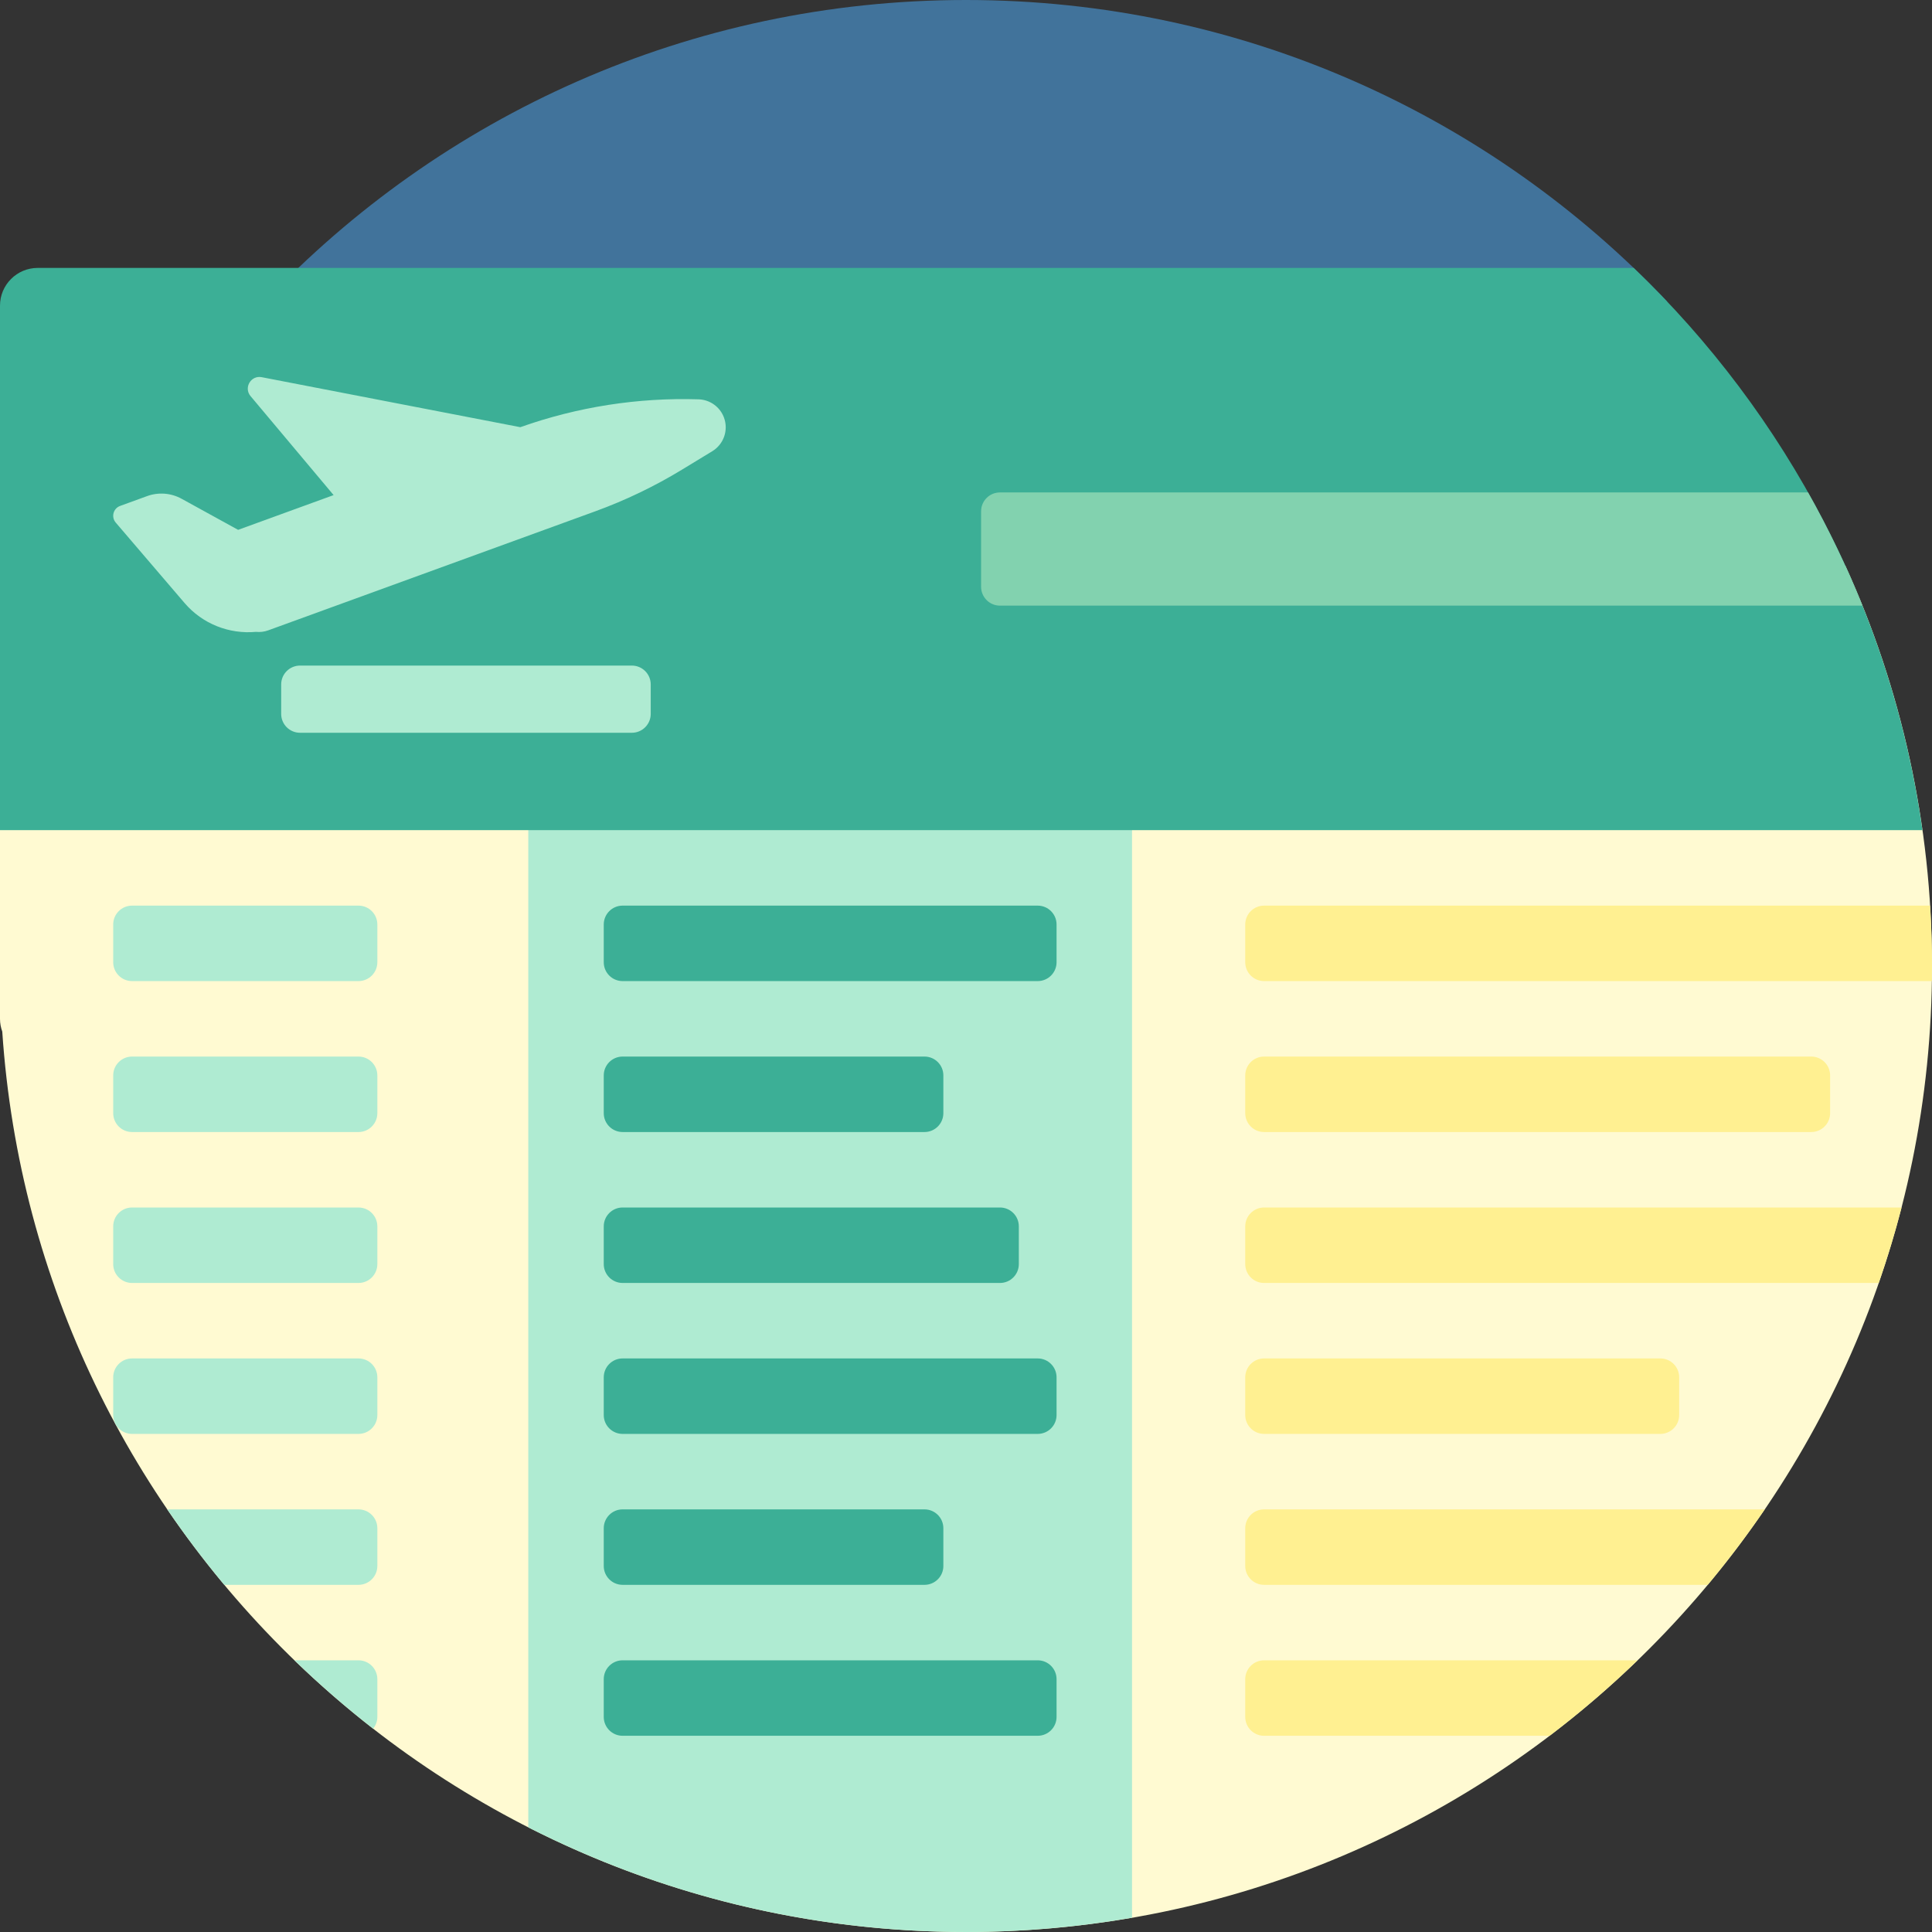 <?xml version="1.0" encoding="iso-8859-1"?>
<!-- Generator: Adobe Illustrator 19.0.0, SVG Export Plug-In . SVG Version: 6.00 Build 0)  -->
<svg version="1.1" id="Capa_1" xmlns="http://www.w3.org/2000/svg" xmlns:xlink="http://www.w3.org/1999/xlink" x="0px" y="0px"
	 viewBox="0 0 512 512" style="enable-background:new 0 0 512 512;" xml:space="preserve">
<rect x="0" y="0" width="512" height="512" fill="#333333" stroke="none"/>
<path style="fill:#41739B;" d="M70.108,80C116.767,30.736,182.792,0,256,0s139.233,30.736,185.892,80H70.108z"/>
<path style="fill:#FFFAD2;" d="M512,256c0,141.385-114.615,256-256,256C120.459,512,9.54,406.66,0.6,273.385
	C0.219,272.326,0,271.19,0,270V170c0-5.523,4.477-10,10-10h8.638c1.363-3.366,2.777-6.707,4.278-10h466.168
	C503.797,182.3,512,218.191,512,256z"/>
<path style="fill:#FFF091;" d="M335,320h168.935c-1.746,6.782-3.777,13.448-6.052,20H335c-2.761,0-5-2.239-5-5v-10
	C330,322.239,332.239,320,335,320z M330,405v10c0,2.761,2.239,5,5,5h117.561c5.353-6.409,10.401-13.082,15.116-20H335
	C332.239,400,330,402.239,330,405z M330,445v10c0,2.761,2.239,5,5,5h75.658c8.168-6.202,15.95-12.882,23.309-20H335
	C332.239,440,330,442.239,330,445z M511.488,240H335c-2.761,0-5,2.239-5,5v10c0,2.761,2.239,5,5,5h176.949
	c0.02-1.333,0.051-2.663,0.051-4C512,250.625,511.814,245.293,511.488,240z M335,300h145c2.761,0,5-2.239,5-5v-10
	c0-2.761-2.239-5-5-5H335c-2.761,0-5,2.239-5,5v10C330,297.761,332.239,300,335,300z M335,380h105c2.761,0,5-2.239,5-5v-10
	c0-2.761-2.239-5-5-5H335c-2.761,0-5,2.239-5,5v10C330,377.761,332.239,380,335,380z"/>
<path style="fill:#AFEBD2;" d="M140,210h160v298.22c-14.297,2.477-28.995,3.78-44,3.78c-41.757,0-81.176-10.003-116-27.736V210z"/>
<path style="fill:#3CAF96;" d="M509.468,220H310H2.532H0V81c0-5.523,4.477-10,10-10h69.057H300h132.943
	C473.473,109.776,501.268,161.741,509.468,220z M275,360H165c-2.761,0-5,2.239-5,5v10c0,2.761,2.239,5,5,5h110c2.761,0,5-2.239,5-5
	v-10C280,362.239,277.761,360,275,360z M165,420h80c2.761,0,5-2.239,5-5v-10c0-2.761-2.239-5-5-5h-80c-2.761,0-5,2.239-5,5v10
	C160,417.761,162.239,420,165,420z M275,440H165c-2.761,0-5,2.239-5,5v10c0,2.761,2.239,5,5,5h110c2.761,0,5-2.239,5-5v-10
	C280,442.239,277.761,440,275,440z M275,240H165c-2.761,0-5,2.239-5,5v10c0,2.761,2.239,5,5,5h110c2.761,0,5-2.239,5-5v-10
	C280,242.239,277.761,240,275,240z M165,300h80c2.761,0,5-2.239,5-5v-10c0-2.761-2.239-5-5-5h-80c-2.761,0-5,2.239-5,5v10
	C160,297.761,162.239,300,165,300z M160,335c0,2.761,2.239,5,5,5h100c2.761,0,5-2.239,5-5v-10c0-2.761-2.239-5-5-5H165
	c-2.761,0-5,2.239-5,5V335z"/>
<path style="fill:#82D2AF;" d="M493.576,160.5H265c-2.761,0-5-2.239-5-5v-20c0-2.761,2.239-5,5-5h214.159
	C484.588,140.131,489.411,150.147,493.576,160.5z"/>
<path style="fill:#AFEBD2;" d="M100,325v10c0,2.761-2.239,5-5,5H35c-2.761,0-5-2.239-5-5v-10c0-2.761,2.239-5,5-5h60
	C97.761,320,100,322.239,100,325z M95,280H35c-2.761,0-5,2.239-5,5v10c0,2.761,2.239,5,5,5h60c2.761,0,5-2.239,5-5v-10
	C100,282.239,97.761,280,95,280z M95,360H35c-2.761,0-5,2.239-5,5v10c0,2.761,2.239,5,5,5h60c2.761,0,5-2.239,5-5v-10
	C100,362.239,97.761,360,95,360z M95,240H35c-2.761,0-5,2.239-5,5v10c0,2.761,2.239,5,5,5h60c2.761,0,5-2.239,5-5v-10
	C100,242.239,97.761,240,95,240z M95,400H44.323c4.715,6.918,9.763,13.591,15.116,20H95c2.761,0,5-2.239,5-5v-10
	C100,402.239,97.761,400,95,400z M95,440H78.033c6.617,6.401,13.574,12.451,20.85,18.115c0.688-0.857,1.117-1.93,1.117-3.115v-10
	C100,442.239,97.761,440,95,440z M191.876,110.704L191.876,110.704c-1.037-2.85-3.705-4.781-6.737-4.877
	c-16.076-0.505-32.1,2.004-47.252,7.381L69.35,99.957c-2.856-0.552-4.822,2.79-2.952,5.018l22.01,26.23l-25.306,9.21l-14.974-8.237
	c-2.805-1.543-6.14-1.8-9.148-0.705l-7.151,2.603c-1.821,0.663-2.419,2.94-1.159,4.413l18.229,21.301
	c4.761,5.563,11.856,8.314,18.919,7.659c1.075,0.108,2.189-0.009,3.272-0.404l2.273-0.828l0,0l14.251-5.187l70.144-25.53
	c7.992-2.909,15.677-6.6,22.943-11.02l8.062-4.904C191.782,117.74,193.086,114.026,191.876,110.704z M167.449,176.385H79.515
	c-2.761,0-5,2.239-5,5v7.806c0,2.761,2.239,5,5,5h87.934c2.761,0,5-2.239,5-5v-7.806
	C172.449,178.624,170.21,176.385,167.449,176.385z"/>
<g>
</g>
<g>
</g>
<g>
</g>
<g>
</g>
<g>
</g>
<g>
</g>
<g>
</g>
<g>
</g>
<g>
</g>
<g>
</g>
<g>
</g>
<g>
</g>
<g>
</g>
<g>
</g>
<g>
</g>
</svg>
